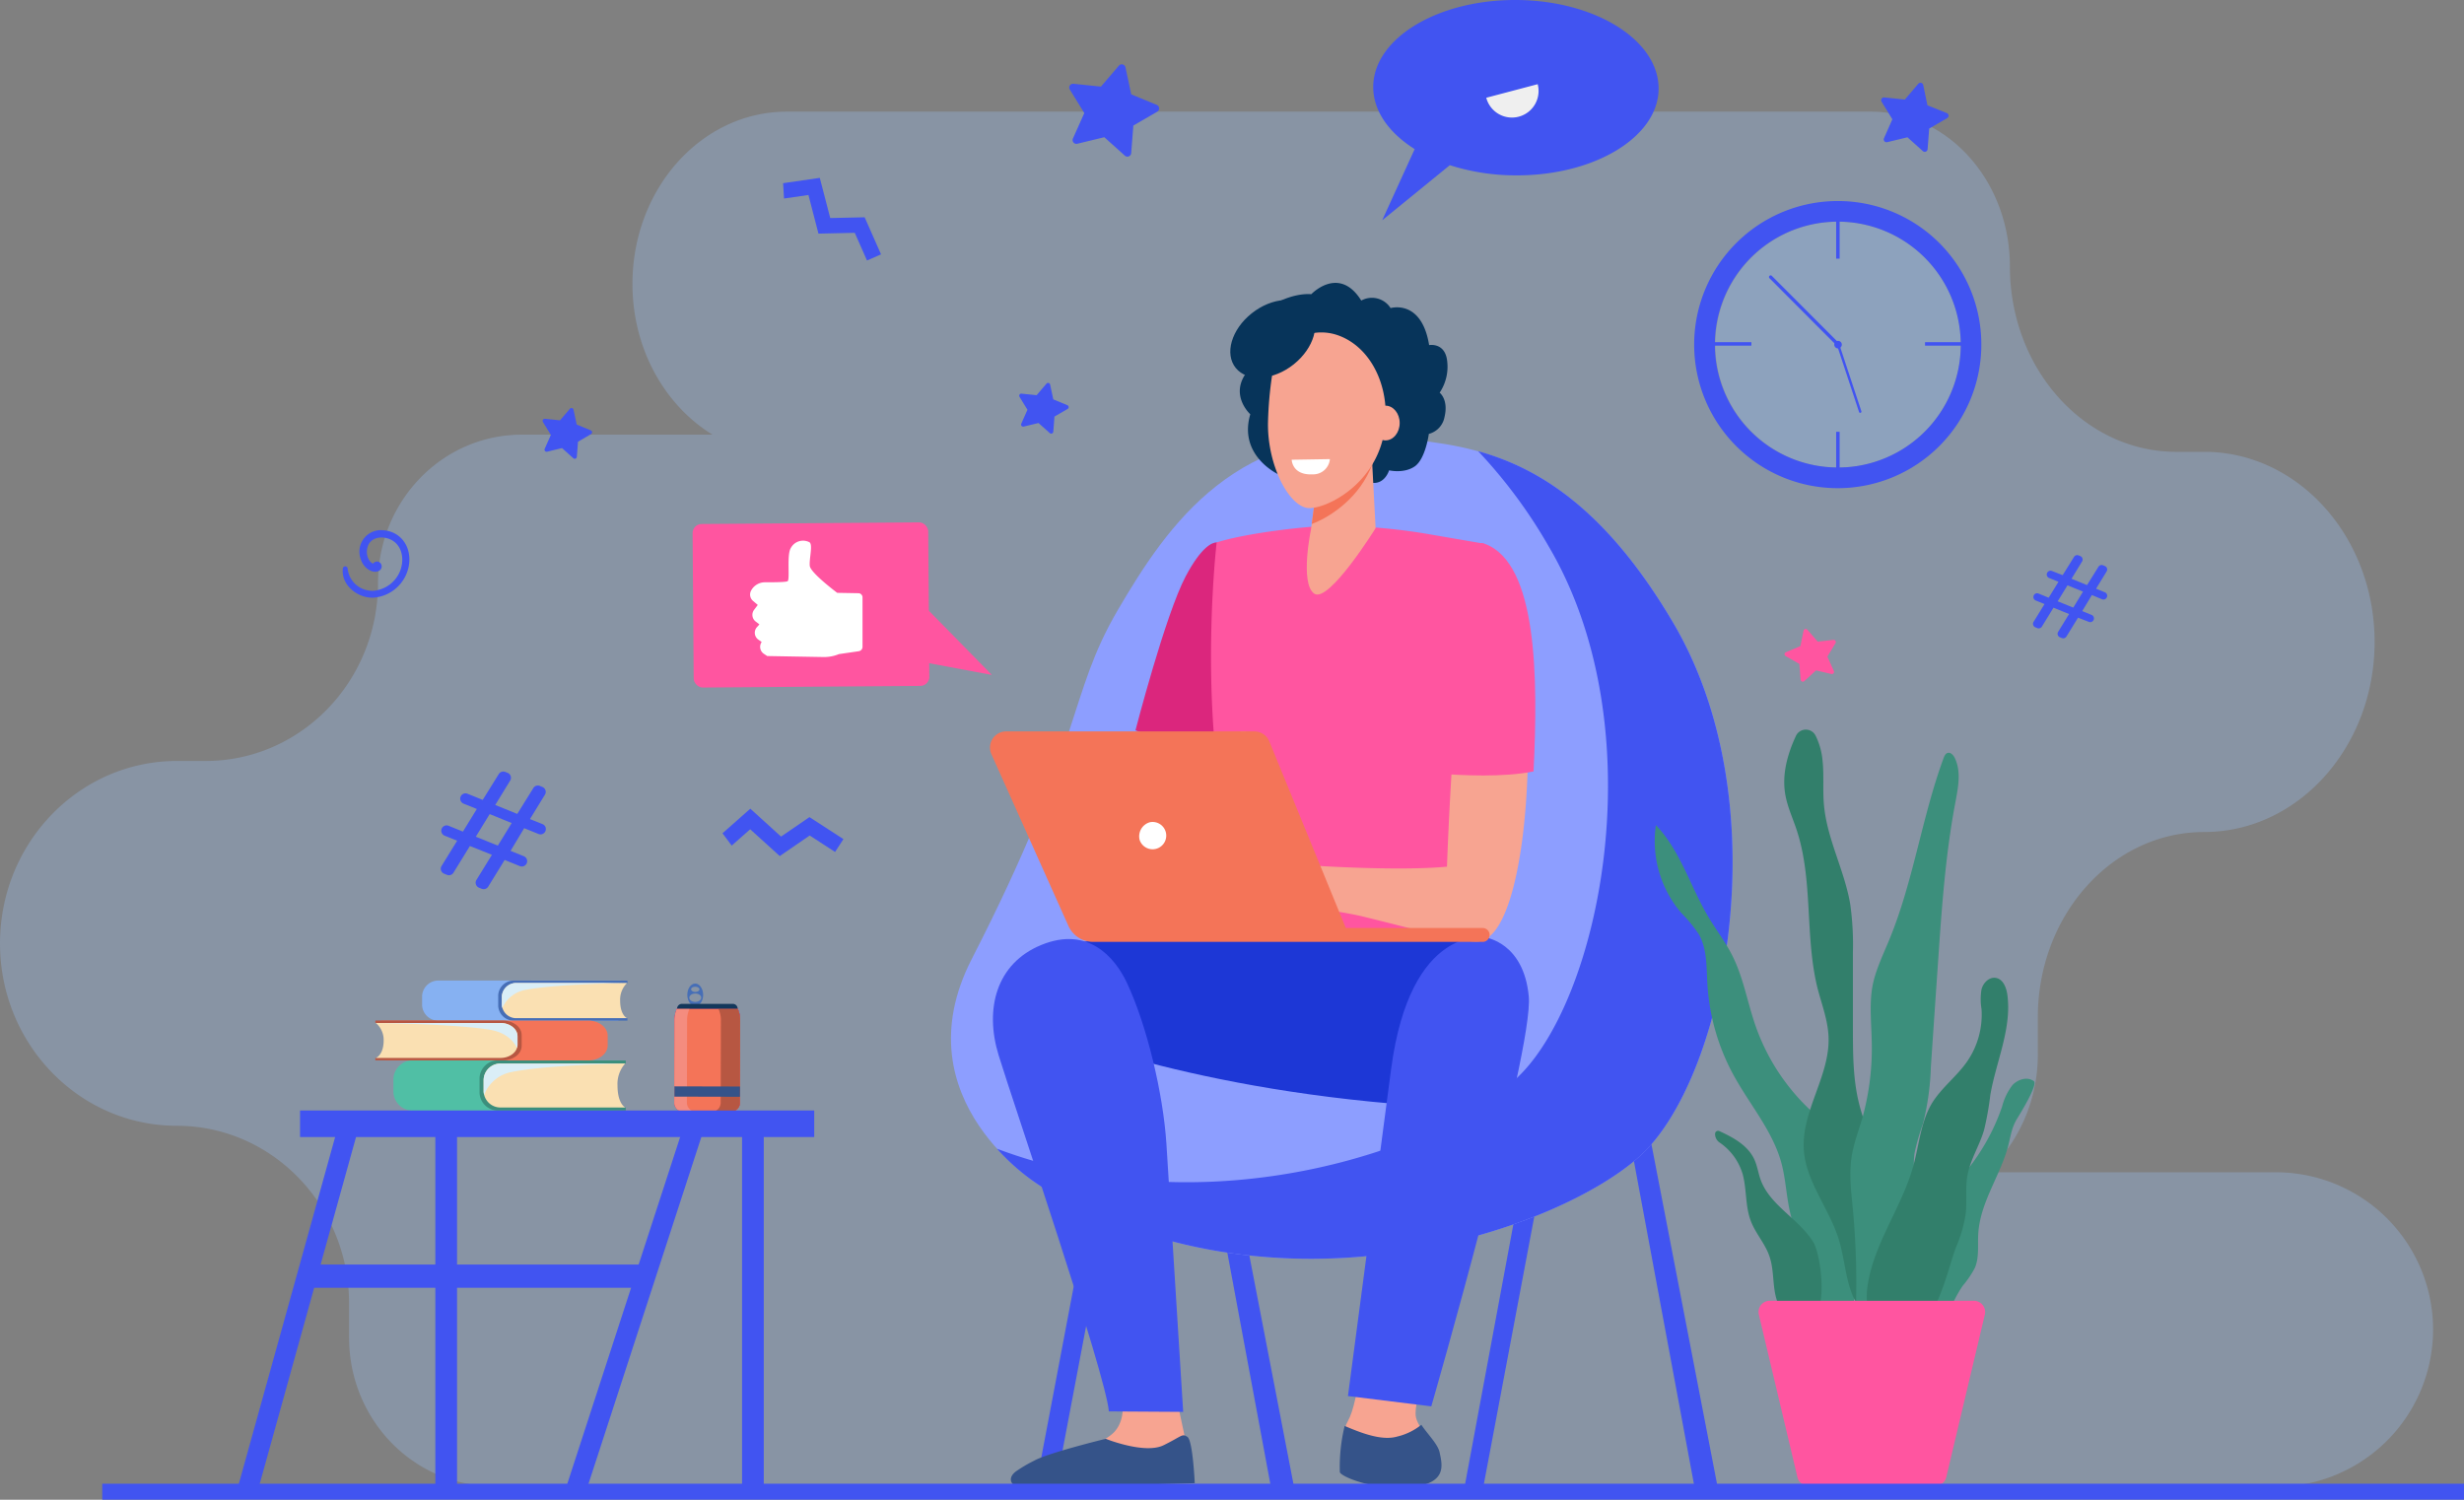 <svg xmlns="http://www.w3.org/2000/svg" viewBox="0 0 588.29 358.09"><rect x="0" y="0" width="588.29" height="358.09" fill="#808080" stroke="none"/><defs><style>.cls-1{isolation:isolate;}.cls-2{fill:#9bc1f9;opacity:0.3;}.cls-3{fill:#466eb6;}.cls-4{fill:#7f1ca0;}.cls-5{fill:#f47458;}.cls-6{fill:#f48c7f;}.cls-7{fill:#b75742;}.cls-8{fill:#13375b;}.cls-9{fill:#355389;}.cls-10{fill:#86b1f2;}.cls-11{fill:#fae0b2;}.cls-12{fill:#daeef7;mix-blend-mode:multiply;}.cls-13{fill:#50bfa5;}.cls-14{fill:#3c8f7c;}.cls-15{fill:#4154f1;}.cls-16{fill:#8d9eff;}.cls-17{fill:#efefef;}.cls-18{fill:#ff55a0;}.cls-19{fill:#fff;}.cls-20{fill:#f79c8d;}.cls-21{fill:#db267d;}.cls-22{fill:#f7a491;}.cls-23{fill:#1d37d6;}.cls-24{fill:#07345a;}.cls-25{fill:#327f6b;}</style></defs><g class="cls-1"><g id="Layer_2" data-name="Layer 2"><g id="Layer_1-2" data-name="Layer 1"><path class="cls-2" d="M543.36,279.9H474.47a38.65,38.65,0,0,0,12.07-28.52v-8.45c0-24.45,17.78-44.27,39.71-44.27h0c22.48,0,40.7-20.32,40.7-45.39h0c0-25.07-18.22-45.39-40.7-45.39h-6.67c-21.93,0-39.71-19.82-39.71-44.28h0c0-20.4-14.83-36.94-33.13-36.94H187.84C167.48,26.66,151,45.07,151,67.78h0c0,15.53,7.71,29,19.1,36H124.59c-19,0-34.34,15.87-34.34,35.44h0c0,23.46-18.42,42.47-41.15,42.47H42.19C18.89,181.73,0,201.22,0,225.27H0c0,24,18.89,43.53,42.19,43.53h0c22.73,0,41.15,19,41.15,42.47v8.1c0,19.57,15.38,35.44,34.34,35.44h159.8c1.21.12,2.43.18,3.67.18H543.36a37.55,37.55,0,0,0,37.55-37.54h0A37.55,37.55,0,0,0,543.36,279.9Z"/><path class="cls-3" d="M166,234.84c-1.05,0-1.9,1.2-1.9,2.69s.84,2.7,1.88,2.7,1.9-1.2,1.9-2.69S167,234.84,166,234.84Zm0,.76c.56,0,1,.28,1,.63s-.46.62-1,.62-1-.28-1-.63S165.39,235.6,166,235.6Zm0,3.62c-.79,0-1.44-.44-1.43-1s.64-1,1.43-1,1.43.44,1.43,1S166.74,239.22,166,239.22Z"/><path class="cls-4" d="M161.66,240.79a6.48,6.48,0,0,0-.61,2.74L161,263.28a2.17,2.17,0,0,0,2.18,2.16l11.29,0a2.17,2.17,0,0,0,2.19-2.15l.05-19.75a6.47,6.47,0,0,0-.6-2.74Z"/><path class="cls-4" d="M161.66,240.79a6.48,6.48,0,0,0-.61,2.74L161,263.28a2.17,2.17,0,0,0,2.18,2.16l11.29,0a2.17,2.17,0,0,0,2.19-2.15l.05-19.75a6.47,6.47,0,0,0-.6-2.74Z"/><path class="cls-5" d="M176.71,243.57l-.05,19.75a2.16,2.16,0,0,1-2.18,2.15l-11.3,0a2.17,2.17,0,0,1-2.18-2.16l.05-19.75a6.64,6.64,0,0,1,.61-2.74l14.45,0A6.47,6.47,0,0,1,176.71,243.57Z"/><path class="cls-6" d="M164,263.29l.05-19.76a6.62,6.62,0,0,1,.6-2.73h-3a6.48,6.48,0,0,0-.61,2.74L161,263.28a2.17,2.17,0,0,0,2.18,2.16h3A2.17,2.17,0,0,1,164,263.29Z"/><path class="cls-7" d="M176.71,243.57l-.05,19.75a2.16,2.16,0,0,1-2.18,2.15h-4.62a2.19,2.19,0,0,0,2.21-2.15l.05-19.76a6.47,6.47,0,0,0-.61-2.73h4.6A6.47,6.47,0,0,1,176.71,243.57Z"/><path class="cls-8" d="M176.11,240.83l-14.45,0h0a1.15,1.15,0,0,1,1.16-1.14l12.14,0a1.14,1.14,0,0,1,1.15,1.15Z"/><rect class="cls-9" x="167.61" y="252.8" width="2.45" height="15.66" transform="translate(-92.2 428.83) rotate(-89.86)"/><path class="cls-10" d="M147.43,234.43h1.73a1.83,1.83,0,0,0-1-.3H104.88a3.88,3.88,0,0,0-4.1,3.63v2.31a3.89,3.89,0,0,0,4.1,3.63h42.78Z"/><path class="cls-3" d="M122.87,234.13a3.72,3.72,0,0,0-3.92,3.48v2.61a3.72,3.72,0,0,0,3.92,3.47H149.8v-.58h-.11l-6.84-.58-1.39-4.81s2.67-2.66,2.85-2.73,5.38-.27,5.38-.27h.11v-.58Z"/><path class="cls-11" d="M148.06,238.9a5.55,5.55,0,0,1,1.64-4.18H123.42a3.41,3.41,0,0,0-3.6,3.19v2a3.41,3.41,0,0,0,3.6,3.19H149.7S148.06,242.44,148.06,238.9Z"/><path class="cls-12" d="M119.82,237.91v2a2.74,2.74,0,0,0,.11.76,7.52,7.52,0,0,1,5.82-4.37c7.54-1.39,23.95-1.59,23.95-1.59H123.42A3.41,3.41,0,0,0,119.82,237.91Z"/><path class="cls-13" d="M146.72,253.57h2a1.93,1.93,0,0,0-1.16-.39h-49a4.59,4.59,0,0,0-4.63,4.55v2.89a4.59,4.59,0,0,0,4.63,4.55l48.42,0Z"/><path class="cls-14" d="M118.92,253.19a4.39,4.39,0,0,0-4.43,4.35v3.27a4.39,4.39,0,0,0,4.43,4.35H149.4v-.73h-.12l-7.75-.72-1.57-6s3-3.33,3.22-3.41,6.1-.35,6.1-.35h.12v-.73Z"/><path class="cls-11" d="M147.43,259.15a7.31,7.31,0,0,1,1.85-5.23H119.55a4,4,0,0,0-4.08,4v2.51a4,4,0,0,0,4.08,4h29.73S147.43,263.59,147.43,259.15Z"/><path class="cls-12" d="M115.47,257.92v2.51a3.83,3.83,0,0,0,.12,1,8.72,8.72,0,0,1,6.58-5.47c8.55-1.74,27.11-2,27.11-2H119.55A4,4,0,0,0,115.47,257.92Z"/><path class="cls-5" d="M92.3,244h-2a2.27,2.27,0,0,1,1.15-.31h49c2.56,0,4.64,1.62,4.64,3.61v2.3c0,2-2.08,3.6-4.64,3.6H92.05Z"/><path class="cls-7" d="M120.11,243.68c2.45,0,4.44,1.55,4.44,3.45v2.59c0,1.91-2,3.45-4.44,3.45H89.62v-.57h.12L97.5,252l1.56-4.78s-3-2.64-3.22-2.7-6.1-.28-6.1-.28h-.12v-.58Z"/><path class="cls-11" d="M91.6,248.41a5.28,5.28,0,0,0-1.86-4.15h29.75c2.25,0,4.07,1.42,4.07,3.17v2c0,1.75-1.82,3.17-4.07,3.17H89.74S91.6,251.93,91.6,248.41Z"/><path class="cls-12" d="M123.56,247.43v2a2.46,2.46,0,0,1-.12.76c-1-1.91-2.92-3.75-6.58-4.34-8.55-1.38-27.12-1.59-27.12-1.59h29.75C121.74,244.26,123.56,245.68,123.56,247.43Z"/><rect class="cls-15" x="257.5" y="247.71" width="4.67" height="107.11" transform="translate(60.65 -43.12) rotate(10.73)"/><polygon class="cls-15" points="404.52 354.8 410.04 354.8 389.46 248.2 384.87 249.07 404.52 354.8"/><polygon class="cls-15" points="303.39 354.8 308.91 354.8 288.33 248.2 283.73 249.07 303.39 354.8"/><polygon class="cls-15" points="354.19 354.8 349.7 354.86 369.44 248.68 374.03 249.55 354.19 354.8"/><path class="cls-16" d="M334.15,104.63c18.19,2,41.72,4,65.35,44.1,25.82,43.82,12.23,109.27-8.15,127.46s-87,40.65-142.9,7c0,0-33.79-20.38-16.45-54.19,26.68-52,22.91-62.89,34.85-83.29S295.55,100.5,334.15,104.63Z"/><path class="cls-15" d="M399.5,148.73c-16.13-27.37-32.21-37-46.58-41a120.2,120.2,0,0,1,16.83,22.72c25.83,43.82,12.23,109.27-8.15,127.46-18.07,16.13-72.46,35.61-123.57,16.37a52,52,0,0,0,10.42,8.93c55.95,33.62,122.52,11.16,142.9-7S425.32,192.55,399.5,148.73Z"/><path class="cls-15" d="M81.86,135.69c-.52,4.07,3.71,7.29,7.48,7a9.27,9.27,0,0,0,8.3-7.79c.66-4.42-2-8-6.12-8.29a5.14,5.14,0,0,0-5.41,6.85c.83,2.58,3.19,3.54,4.37,2.83a1.18,1.18,0,0,0-.25-2.2,1.16,1.16,0,0,0-1.15.49c-1-.38-1.91-2.17-1.28-4.09.81-2.46,3.92-2.6,5.85-1.46,2.46,1.46,2.85,4.61,1.95,7.11a7.56,7.56,0,0,1-6.35,4.91A5.9,5.9,0,0,1,83,135.7.58.58,0,0,0,81.86,135.69Z"/><path class="cls-15" d="M362.07,0c-18.83-.11-34.14,9.17-34.21,20.73,0,5.78,3.75,11,9.9,14.87L330,52.6l16.15-13.16a51.82,51.82,0,0,0,15.65,2.43C380.64,42,396,32.7,396,21.14S380.89.11,362.07,0Z"/><path class="cls-15" d="M349,22.93a11.87,11.87,0,1,0,8.45-14.52A11.88,11.88,0,0,0,349,22.93Z"/><path class="cls-17" d="M367.13,20.1a6.35,6.35,0,0,1-12.28,3.24Z"/><rect class="cls-18" x="165.49" y="124.92" width="56.26" height="39.04" rx="2.15" transform="translate(-1.08 1.46) rotate(-0.43)"/><polygon class="cls-18" points="220.03 144.05 236.81 161.15 216.11 157.29 220.03 144.05"/><path class="cls-19" d="M204.89,141.64l-5-.09s-6.36-4.75-6.55-6.43.84-5.23-.14-5.68a3.31,3.31,0,0,0-4.4,1.43c-1,1.61-.16,7.5-.75,7.9-.38.24-3.28.27-5.4.26a3.73,3.73,0,0,0-3.33,2h0a2,2,0,0,0,.48,2.46l1.12.95-.88,1.17a2,2,0,0,0,.38,2.79l.89.68-.61.69a2,2,0,0,0,.36,2.95l.79.56-.12.21a2,2,0,0,0,.65,2.62l.8.53,13.44.24a9.27,9.27,0,0,0,3.68-.7l4.74-.69a1.05,1.05,0,0,0,.89-1l0-11.77A1,1,0,0,0,204.89,141.64Z"/><polygon class="cls-20" points="275.77 171.24 271.09 185.26 285.34 179.66 275.77 171.24"/><path class="cls-21" d="M290.45,129.51c-.95,0-3.55.91-7.35,8.07-4.86,9.16-12,36.8-12,36.8l21.2,7.87,2.73-5.77,4.48-44.43S290.72,129.5,290.45,129.51Z"/><path class="cls-18" d="M318.48,125.52c-6.06,0-21.06,1.77-28,4,0,0-5.11,43.81,4.61,77.1,2.17,7.45-1.8,30.89-1.8,30.89l62.82-.82s-7.44-56.67-4.64-65.82,2.87-41.05,2.87-41.05l-14.11-2.43A142.56,142.56,0,0,0,318.48,125.52Z"/><path class="cls-22" d="M325.8,318.81s-1.39,16-3.95,20.42.14,11.95.27,13,5.38,2.51,13.72,1.63,8.2-2.81,7.53-5.91-5.11-7.08-5.38-10,2.56-13.58,2.56-13.58Z"/><path class="cls-23" d="M300.35,224.31s-43.37-2.4-53.05,3.44,1.75,17.85,1.75,17.85,35.3,15.3,94.41,18.7c14,.8,15.2-36.37,12.58-39.45S300.35,224.31,300.35,224.31Z"/><path class="cls-9" d="M336.88,355.08c8.59-.91,7.52-5.12,6.83-8.31-.43-2-2.89-4.35-4.36-6.58A14.41,14.41,0,0,1,333.6,343c-3.87,1.14-9.18-1.11-12.56-2.53a41.6,41.6,0,0,0-1.15,11C320,352.54,328.29,356,336.88,355.08Z"/><path class="cls-15" d="M332.14,255.22c-1.73,13.07-10.31,78.11-10.31,78.11l19.9,2.46S366.21,250.9,365,237.91s-10.42-14.08-10.42-14.08S336.73,220.64,332.14,255.22Z"/><path class="cls-24" d="M313.07,70.25s6.62-7,11.94,1.51a5.28,5.28,0,0,1,7,1.8s7.4-2.23,9.2,8.84c0,0,3.81-.72,4.31,3.81a11.16,11.16,0,0,1-1.8,7.55s2.15,1.6,1.17,5.77a5.12,5.12,0,0,1-3.75,4.07s-.79,6-3.38,7.77-6.11.93-6.11.93-.94,3.24-3.95,3-6.76-3.16-10.14-1.87-12.15-.07-12.15-.07-9.85-4.39-6.9-14.45c0,0-5.17-4.67-.65-10.28,0,0-3.3-8.77,3.24-13.94S313.07,70.25,313.07,70.25Z"/><path class="cls-22" d="M314.19,117.59l-1.2,8.88s-2.68,12.8.77,15.26,14.67-15.62,14.67-15.62l-1.18-22.51Z"/><path class="cls-5" d="M327.63,110.89c-2.85,7.68-9.64,12.4-14.45,14.23l1-7.53,13.06-14Z"/><path class="cls-22" d="M319.28,80a11.87,11.87,0,0,0-15.54,9.46,90.73,90.73,0,0,0-1,11.39c-.19,10.37,5.18,20.47,9.89,20.47s17.73-6.72,18.2-21.44C331.16,90.75,326.62,82.49,319.28,80Z"/><path class="cls-22" d="M327.4,101c0,2.29,1.52,4.15,3.39,4.15s3.39-1.86,3.39-4.15-1.52-4.14-3.39-4.14S327.4,98.71,327.4,101Z"/><path class="cls-24" d="M298.87,74.8c-4.87,3.85-6.57,9.71-3.81,13.08s8.95,3,13.81-.88,6.57-9.71,3.81-13.08S303.73,70.94,298.87,74.8Z"/><path class="cls-22" d="M355,134.67c-5.87-2.19-8.74,50.55-9.53,72.26-10.41,1-28.54,0-33-.33-2.12-.16-7-1.95-9.13-2.22a21.62,21.62,0,0,0-5.19-.25c-.39.07-11.23,4.49-12.16,5.46-1.15,1.2-4.26,4.23-3.73,5.54s6-3.65,6-3.65l2.66-1.49c-3.32,3.23-9.65,7.49-8.73,9s6.6-2.81,10.67-5.75c-3.49,3.14-7.83,8.76-6.83,9.64s5.83-5.72,11.1-7.6c1.95-.69,3.9,1.23,5.44,1.46a10.94,10.94,0,0,0,4,.22l5.71-1.61c1.94.18,2,1.32,4,1.74,2.28.48,6,1,8.92,1.7,16.72,4.07,22.29,6,27.41,6C368,224.78,368.88,139.86,355,134.67Z"/><path class="cls-18" d="M366.14,184.19c1.1-22.24.94-49.64-11.57-54.32-4.93-1.85-13.63,9.25-12.07,54.77C349.18,185.19,359,185.63,366.14,184.19Z"/><polygon class="cls-20" points="296.17 174.64 297.44 174.64 316.61 221.58 315.29 221.38 296.17 174.64"/><path class="cls-22" d="M267.59,332.49s1.74,5.55-1.37,9.22-16,7.27-17.73,9.26a5.55,5.55,0,0,0-1.56,3.68l36.26-1-.39-10.91-1.67-7.85Z"/><path class="cls-9" d="M264,343.54s9.32,3.75,13.82,1.53,4.36-2.84,5.67-2,1.76,11.06,1.76,11.06l-40.78,1.2c-2.84-.07-4.27-2.15-2-3.94a32.9,32.9,0,0,1,4.45-2.63C250.11,346.93,264,343.54,264,343.54Z"/><path class="cls-15" d="M269,234.55c-2.8-5.88-9.18-13.53-20.4-8.92-10.7,4.39-13.57,15.2-10.19,26.27S264,328,264.75,337l17.74.11s-3.22-51.5-4-63.95C277.72,261.14,273.82,244.73,269,234.55Z"/><path class="cls-5" d="M240.17,174.64h59.31a3.86,3.86,0,0,1,3.58,2.4l18.26,44.54H354a1.65,1.65,0,0,1,1.65,1.65h0a1.65,1.65,0,0,1-1.65,1.66H261a6.47,6.47,0,0,1-5.92-3.84l-18.39-41A3.86,3.86,0,0,1,240.17,174.64Z"/><path class="cls-19" d="M272.1,200.57a3.26,3.26,0,1,0,2.45-4.25A3.49,3.49,0,0,0,272.1,200.57Z"/><ellipse class="cls-2" cx="438.85" cy="82.28" rx="29.29" ry="29.35"/><rect class="cls-15" x="412.34" y="76.72" width="0.83" height="10.8" transform="translate(330.63 494.87) rotate(-90)"/><rect class="cls-15" x="464.6" y="76.72" width="0.83" height="10.8" transform="translate(382.89 547.13) rotate(-90)"/><rect class="cls-15" x="438.39" y="50.94" width="0.83" height="10.82"/><rect class="cls-15" x="438.39" y="103.1" width="0.83" height="10.82"/><path class="cls-15" d="M439.74,82.28a.9.9,0,1,1-.89-.89A.89.89,0,0,1,439.74,82.28Z"/><path class="cls-15" d="M438.85,82.68a.41.41,0,0,1-.28-.11l-16.06-16.1a.4.4,0,1,1,.56-.56L439.13,82a.4.4,0,0,1,0,.57A.43.43,0,0,1,438.85,82.68Z"/><path class="cls-15" d="M444,98.55a.33.33,0,0,1-.14-.17l-5.19-15.71a.29.29,0,0,1,.18-.37.29.29,0,0,1,.37.18l5.19,15.71a.29.29,0,0,1-.19.37A.28.28,0,0,1,444,98.55Z"/><path class="cls-15" d="M485.52,148.48l2.62-4.25-2.1-.85a.89.89,0,0,1-.49-1.17h0a.88.88,0,0,1,1.16-.49l2.42,1,2.34-3.81-2.24-.91a.89.89,0,0,1-.49-1.17h0a.9.9,0,0,1,1.16-.5l2.57,1,2.71-4.36a.91.91,0,0,1,1.1-.36l.39.16a.89.89,0,0,1,.43,1.3l-2.52,4.12,3.71,1.51,2.72-4.37a.9.9,0,0,1,1.1-.36l.43.18a.89.89,0,0,1,.42,1.3l-2.52,4.12,2.1.85a.89.89,0,0,1,.49,1.17h0a.89.89,0,0,1-1.17.49l-2.42-1-2.3,3.83,2.24.91a.9.9,0,0,1,.5,1.16h0a.9.9,0,0,1-1.17.5l-2.57-1-2.77,4.5a.88.88,0,0,1-1.1.36l-.46-.18a.9.9,0,0,1-.42-1.3l2.61-4.25-3.72-1.51-2.77,4.51a.9.9,0,0,1-1.1.36l-.46-.19A.9.9,0,0,1,485.52,148.48Zm9.48-3.4,2.33-3.82-3.71-1.5-2.34,3.81Z"/><path class="cls-15" d="M256.2,33l2.68-6-3.46-5.62a.91.91,0,0,1,.87-1.38l6.56.68,4.28-5a.91.91,0,0,1,1.58.4l1.38,6.45,6.1,2.52a.91.91,0,0,1,.11,1.62l-5.71,3.31-.51,6.58a.91.91,0,0,1-1.51.61l-4.91-4.41-6.41,1.55A.91.91,0,0,1,256.2,33Z"/><path class="cls-15" d="M449.81,33l2-4.52-2.59-4.22a.68.68,0,0,1,.65-1l4.92.51L458,20a.68.68,0,0,1,1.18.3l1,4.84L464.8,27a.67.67,0,0,1,.09,1.21l-4.29,2.49-.38,4.93a.68.68,0,0,1-1.13.45l-3.68-3.3-4.82,1.16A.68.68,0,0,1,449.81,33Z"/><path class="cls-18" d="M429.91,162.26l-.31-3.74-3.27-1.87a.51.51,0,0,1,.05-.92l3.47-1.46.76-3.69a.52.52,0,0,1,.9-.23L434,153.2l3.74-.42a.52.52,0,0,1,.5.78l-1.95,3.22,1.55,3.43a.52.52,0,0,1-.59.72l-3.66-.86-2.78,2.53A.52.52,0,0,1,429.91,162.26Z"/><path class="cls-15" d="M130.05,107.16l1.47-3.32-1.9-3.09a.51.51,0,0,1,.48-.76l3.61.37,2.35-2.76a.5.5,0,0,1,.87.22l.76,3.55,3.36,1.38a.5.5,0,0,1,.06.9L138,105.47l-.28,3.61a.5.5,0,0,1-.83.34l-2.7-2.43-3.53.85A.5.5,0,0,1,130.05,107.16Z"/><path class="cls-15" d="M243.84,101.15l1.47-3.31-1.9-3.1a.5.5,0,0,1,.48-.75l3.61.37,2.35-2.76a.5.5,0,0,1,.87.22l.76,3.54,3.36,1.39a.5.5,0,0,1,.06.89l-3.14,1.82-.28,3.62a.5.5,0,0,1-.83.33L247.94,101l-3.52.85A.5.5,0,0,1,243.84,101.15Z"/><polygon class="cls-15" points="187.19 47.4 193.02 46.56 195.41 55.78 204.08 55.59 207 62.2 210.35 60.73 206.44 51.88 198.22 52.06 195.73 42.47 186.97 43.74 187.19 47.4"/><polygon class="cls-15" points="174.7 201.9 179.11 198 186.17 204.4 193.32 199.49 199.38 203.42 201.37 200.35 193.26 195.1 186.48 199.75 179.14 193.09 172.5 198.96 174.7 201.9"/><path class="cls-15" d="M105.45,206.73l3.7-6-3-1.2a1.28,1.28,0,0,1-.7-1.66h0a1.28,1.28,0,0,1,1.66-.7l3.42,1.39,3.31-5.4-3.17-1.28a1.28,1.28,0,0,1-.7-1.66h0a1.27,1.27,0,0,1,1.65-.7l3.63,1.47,3.84-6.18a1.28,1.28,0,0,1,1.56-.5l.55.22a1.27,1.27,0,0,1,.61,1.84l-3.57,5.83,5.26,2.14,3.84-6.18a1.27,1.27,0,0,1,1.56-.51l.6.25a1.27,1.27,0,0,1,.61,1.84l-3.58,5.83,3,1.2a1.27,1.27,0,0,1,.7,1.66h0a1.27,1.27,0,0,1-1.65.7l-3.43-1.39-3.25,5.42,3.17,1.28a1.28,1.28,0,0,1,.7,1.66h0a1.28,1.28,0,0,1-1.66.7l-3.62-1.47-3.93,6.37a1.27,1.27,0,0,1-1.56.51l-.64-.26a1.28,1.28,0,0,1-.61-1.85l3.7-6L112.19,202l-3.92,6.37a1.26,1.26,0,0,1-1.56.51l-.65-.26A1.27,1.27,0,0,1,105.45,206.73Zm13.41-4.82,3.31-5.39-5.26-2.14-3.31,5.4Z"/><path class="cls-14" d="M441.53,282.75c-.37-3.33-.82-6.72-2.36-9.69-1.88-3.61-5.17-6.21-8.05-9.07a50.37,50.37,0,0,1-12-19.13c-1.93-5.56-2.88-11.47-5.53-16.71-1.62-3.2-3.82-6.06-5.66-9.14-4.34-7.28-6.7-15.88-12.58-22a26.39,26.39,0,0,0,6,20.9,35.28,35.28,0,0,1,4.24,5.15c2,3.51,1.82,7.79,2.05,11.83a51.86,51.86,0,0,0,6.22,21.75c3.86,7.09,9.43,13.41,11.5,21.21,1.54,5.86,1.08,12.42,4.38,17.49a4.48,4.48,0,0,1,.86,1.75,3.69,3.69,0,0,1-.07,1.1c-.07.47-.15.94-.22,1.41-.75,4.79-1.53,10.89,2.59,14.47,2.85,2.48,6.52,2.54,8.57-.76s1.88-8.18,1.73-11.92C442.9,295.18,442.23,288.94,441.53,282.75Z"/><path class="cls-25" d="M448.94,278.9c-1.6-5.55-4.08-10.83-5.33-16.46-1.2-5.47-1.21-11.12-1.22-16.71q0-9.21,0-18.4a69.26,69.26,0,0,0-.64-11.43c-1.36-8.1-5.57-15.59-6.28-23.78-.31-3.54.05-7.11-.34-10.65a16.79,16.79,0,0,0-1.67-5.86,2.61,2.61,0,0,0-4.69.13c-2.05,4.43-3.35,9.22-2.52,14,.5,2.85,1.73,5.5,2.65,8.24,4.1,12.21,1.93,25.71,5.1,38.19,1,3.77,2.41,7.46,2.57,11.34.41,9.3-6.53,17.78-5.9,27.06.53,7.61,6,13.91,8.29,21.18,1.29,4.07,1.56,8.42,2.94,12.46,1.07,3.13,3.56,6.95,7.42,6,3.67-.9,2.56-3.9,2.4-6.76C451.15,297.74,451.68,288.35,448.94,278.9Z"/><path class="cls-14" d="M457.34,284c-.16-2.88-.65-5.78-.24-8.64a51.28,51.28,0,0,1,2-7A62.8,62.8,0,0,0,461,254.79q.84-12.42,1.7-24.84c.88-12.87,1.76-25.78,4.17-38.45.66-3.52,1.41-7.33-.17-10.55-.33-.67-1-1.39-1.71-1.17-.51.16-.76.73-.95,1.23-5.26,14.3-7.24,29.69-13.12,43.74-1.4,3.37-3,6.68-3.77,10.26-.87,4.29-.39,8.73-.28,13.11a62.11,62.11,0,0,1-2.18,18.66c-.91,3.16-2.13,6.25-2.62,9.5-.62,4.05-.1,8.18.29,12.26a188.14,188.14,0,0,1,.75,23.62c-.14,4.64,3.77,4.52,6.36,1.67,1.81-2,1.8-4.18,2.42-6.65C453.92,299,457.84,292.8,457.34,284Z"/><path class="cls-25" d="M432.91,296.54c-3.46-5.56-10.35-8.72-12.56-14.88-.56-1.57-.78-3.25-1.47-4.77-1.52-3.37-5-5.28-8.4-6.83a.72.72,0,0,0-1,.65h0a2.45,2.45,0,0,0,1.07,2.08,13.9,13.9,0,0,1,5.51,7.52c1,3.62.6,7.57,1.91,11.1,1.1,3,3.36,5.38,4.42,8.35,1,2.72.87,5.69,1.33,8.54s1.72,5.88,4.34,7.09C437.51,319.75,435.14,300.13,432.91,296.54Z"/><path class="cls-14" d="M472.31,294.7c-.15,2.69.26,5.51-.79,8a23.35,23.35,0,0,1-2.88,4.27c-3.48,4.93-4.75,11.92-10.11,14.7a1.83,1.83,0,0,1-1.13.27,1.74,1.74,0,0,1-1.13-1.14c-1.32-3.06.16-6.51,1-9.73a2.37,2.37,0,0,0,0-1.7c-.29-.57-1-.82-1.42-1.26-.92-.9-.83-2.37-.65-3.63a81.36,81.36,0,0,1,1.91-9.39,16.36,16.36,0,0,1,2-5,22.34,22.34,0,0,1,4.23-4.18A50.19,50.19,0,0,0,478,264.25a14.2,14.2,0,0,1,2.45-5.12c1.28-1.41,3.56-2.14,5.12-1,1.11.78-3.43,8.08-4,9-1.51,2.5-1.53,4.68-2.39,7.46C477.16,281.31,472.71,287.41,472.31,294.7Z"/><path class="cls-25" d="M467,297.81a32.74,32.74,0,0,0,2.31-7.89c.37-3-.12-6.13.4-9.14.67-3.87,2.93-7.28,4-11a71.52,71.52,0,0,0,1.49-8.37c1.39-8,5.14-15.8,4.07-23.84-.24-1.75-1-3.79-2.76-4.08-1.57-.27-3,1.16-3.41,2.71a14.35,14.35,0,0,0,0,4.76,19.71,19.71,0,0,1-3.53,12.62c-2.46,3.49-6,6.12-8.27,9.77-2.72,4.49-3.09,10-4.48,15-2.77,10.06-9.7,18.84-11,29.2-.51,4.13.46,9.14,4.27,10.78C461.21,323.08,464.53,304.26,467,297.81Z"/><path class="cls-18" d="M447.79,310.58H422.53a2.68,2.68,0,0,0-2.6,3.3l9.21,38.82a2.66,2.66,0,0,0,2.6,2.06h30.34a2.67,2.67,0,0,0,2.6-2.06l9.21-38.82a2.69,2.69,0,0,0-2.61-3.3Z"/><rect class="cls-15" x="71.64" y="265.15" width="122.76" height="6.34"/><rect class="cls-15" x="73.86" y="301.93" width="80.26" height="5.55"/><rect class="cls-15" x="177.17" y="268.32" width="5.18" height="86.48"/><rect class="cls-15" x="103.94" y="268.32" width="5.18" height="86.48"/><polygon class="cls-15" points="140.34 354.79 168.24 269.06 163.66 267.57 135.28 354.79 140.34 354.79"/><polygon class="cls-15" points="61.87 354.79 85.73 268.87 81.1 267.58 56.88 354.79 61.87 354.79"/><path class="cls-15" d="M438.85,48a34.28,34.28,0,1,0,34.2,34.27A34.23,34.23,0,0,0,438.85,48Zm1.83,63.56a29.35,29.35,0,1,1,27.4-31.12A29.3,29.3,0,0,1,440.68,111.57Z"/><rect class="cls-15" x="24.41" y="354.26" width="563.87" height="3.82"/><path class="cls-19" d="M308.4,109.77l9.12-.15a4,4,0,0,1-4.16,3.64C308.47,113.49,308.4,109.77,308.4,109.77Z"/></g></g></g></svg>